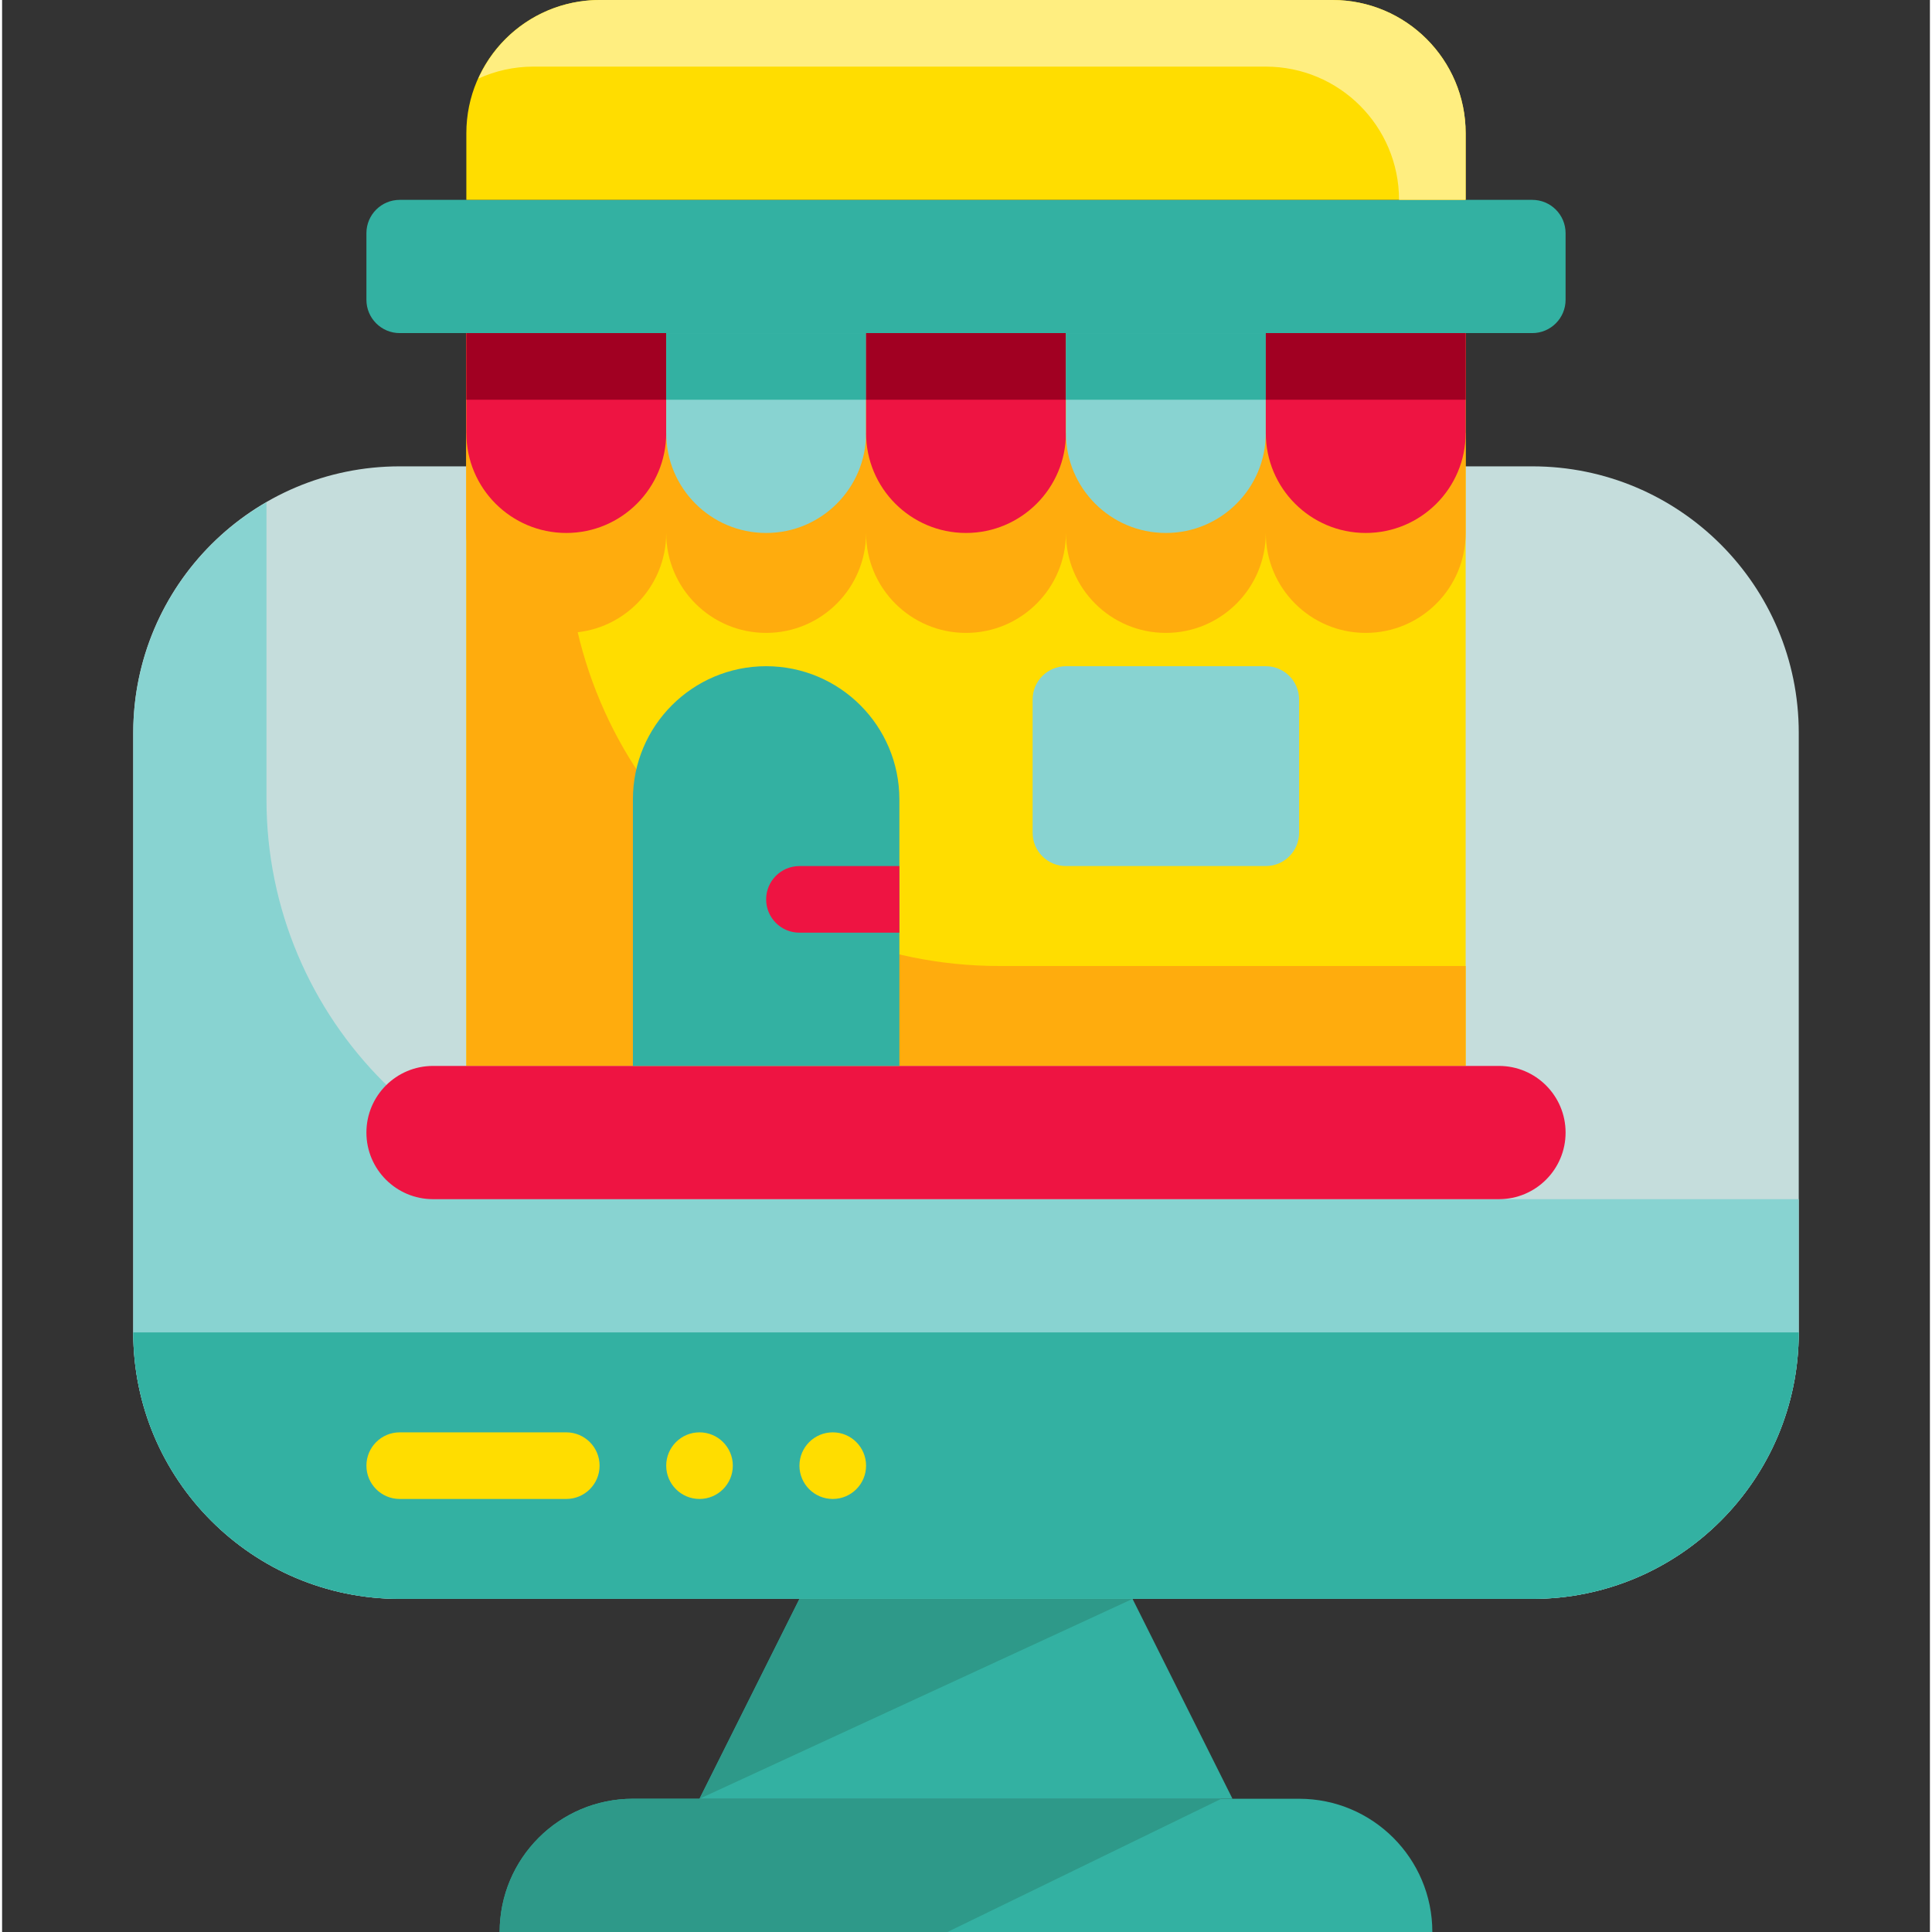 <svg height="464pt" viewBox="-31 0 463 464" width="464pt" xmlns="http://www.w3.org/2000/svg"><rect x="-31" y="0" width="463" height="464" fill="#333333" stroke="none"/><path d="m80.5 112h-16c-35.348 0-64 28.652-64 64v144c0 35.348 28.652 64 64 64h272c35.348 0 64-28.652 64-64v-144c0-35.348-28.652-64-64-64h-16" fill="#c5dddc"/><path d="m128.5 288c-53.02 0-96-42.98-96-96v-71.367c-19.793 11.41-31.996 32.52-32 55.367v144c0 35.348 28.652 64 64 64h272c35.348 0 64-28.652 64-64v-32zm0 0" fill="#88d3d1"/><path d="m120.5 432h160c17.672 0 32 14.328 32 32h-224c0-17.672 14.328-32 32-32zm0 0" fill="#33b1a2"/><path d="m120.5 432c-17.672 0-32 14.328-32 32h107.551l65.785-32zm0 0" fill="#2e9989"/><path d="m264.5 432h-128l24-48h80zm0 0" fill="#33b1a2"/><path d="m136.5 432 24-48h80zm0 0" fill="#2e9989"/><path d="m.5 320h400c0 35.348-28.652 64-64 64h-272c-35.348 0-64-28.652-64-64zm0 0" fill="#33b1a2"/><g fill="#fd0"><path d="m104.5 360h-40c-4.418 0-8-3.582-8-8s3.582-8 8-8h40c4.418 0 8 3.582 8 8s-3.582 8-8 8zm0 0"/><path d="m144.5 352c0 4.418-3.582 8-8 8s-8-3.582-8-8 3.582-8 8-8 8 3.582 8 8zm0 0"/><path d="m176.5 352c0 4.418-3.582 8-8 8s-8-3.582-8-8 3.582-8 8-8 8 3.582 8 8zm0 0"/><path d="m80.5 80h240v176h-240zm0 0"/></g><path d="m208.5 232c-57.438 0-104-46.562-104-104v-48h-24v176h240v-24zm0 0" fill="#ffac0d"/><path d="m272.5 104h-192v24c0 13.254 10.746 24 24 24s24-10.746 24-24c0 13.254 10.746 24 24 24s24-10.746 24-24c0 13.254 10.746 24 24 24s24-10.746 24-24c0 13.254 10.746 24 24 24s24-10.746 24-24c0 13.254 10.746 24 24 24s24-10.746 24-24v-24zm0 0" fill="#ffac0d"/><path d="m72.5 256h256c8.836 0 16 7.164 16 16s-7.164 16-16 16h-256c-8.836 0-16-7.164-16-16s7.164-16 16-16zm0 0" fill="#ee1442"/><path d="m152.5 160c17.672 0 32 14.328 32 32v64h-64v-64c0-17.672 14.328-32 32-32zm0 0" fill="#33b1a2"/><path d="m184.5 208h-24c-4.418 0-8 3.582-8 8s3.582 8 8 8h24zm0 0" fill="#ee1442"/><path d="m224.5 160h48c4.418 0 8 3.582 8 8v32c0 4.418-3.582 8-8 8h-48c-4.418 0-8-3.582-8-8v-32c0-4.418 3.582-8 8-8zm0 0" fill="#88d3d1"/><path d="m80.5 80h48v24c0 13.254-10.746 24-24 24s-24-10.746-24-24zm0 0" fill="#ee1442"/><path d="m128.5 80h48v24c0 13.254-10.746 24-24 24s-24-10.746-24-24zm0 0" fill="#88d3d1"/><path d="m176.5 80h48v24c0 13.254-10.746 24-24 24s-24-10.746-24-24zm0 0" fill="#ee1442"/><path d="m224.5 80h48v24c0 13.254-10.746 24-24 24s-24-10.746-24-24zm0 0" fill="#88d3d1"/><path d="m272.5 80h48v24c0 13.254-10.746 24-24 24s-24-10.746-24-24zm0 0" fill="#ee1442"/><path d="m80.5 80h48v16h-48zm0 0" fill="#a10022"/><path d="m128.5 80h48v16h-48zm0 0" fill="#33b1a2"/><path d="m176.5 80h48v16h-48zm0 0" fill="#a10022"/><path d="m224.5 80h48v16h-48zm0 0" fill="#33b1a2"/><path d="m272.5 80h48v16h-48zm0 0" fill="#a10022"/><path d="m64.5 48h272c4.418 0 8 3.582 8 8v16c0 4.418-3.582 8-8 8h-272c-4.418 0-8-3.582-8-8v-16c0-4.418 3.582-8 8-8zm0 0" fill="#33b1a2"/><path d="m112.5 0h176c17.672 0 32 14.328 32 32v16h-240v-16c0-17.672 14.328-32 32-32zm0 0" fill="#fd0"/><path d="m288.5 0h-176c-12.578.016-23.977 7.402-29.121 18.879 4.117-1.887 8.594-2.867 13.121-2.879h176c17.672 0 32 14.328 32 32h16v-16c0-17.672-14.328-32-32-32zm0 0" fill="#ffee80"/></svg>